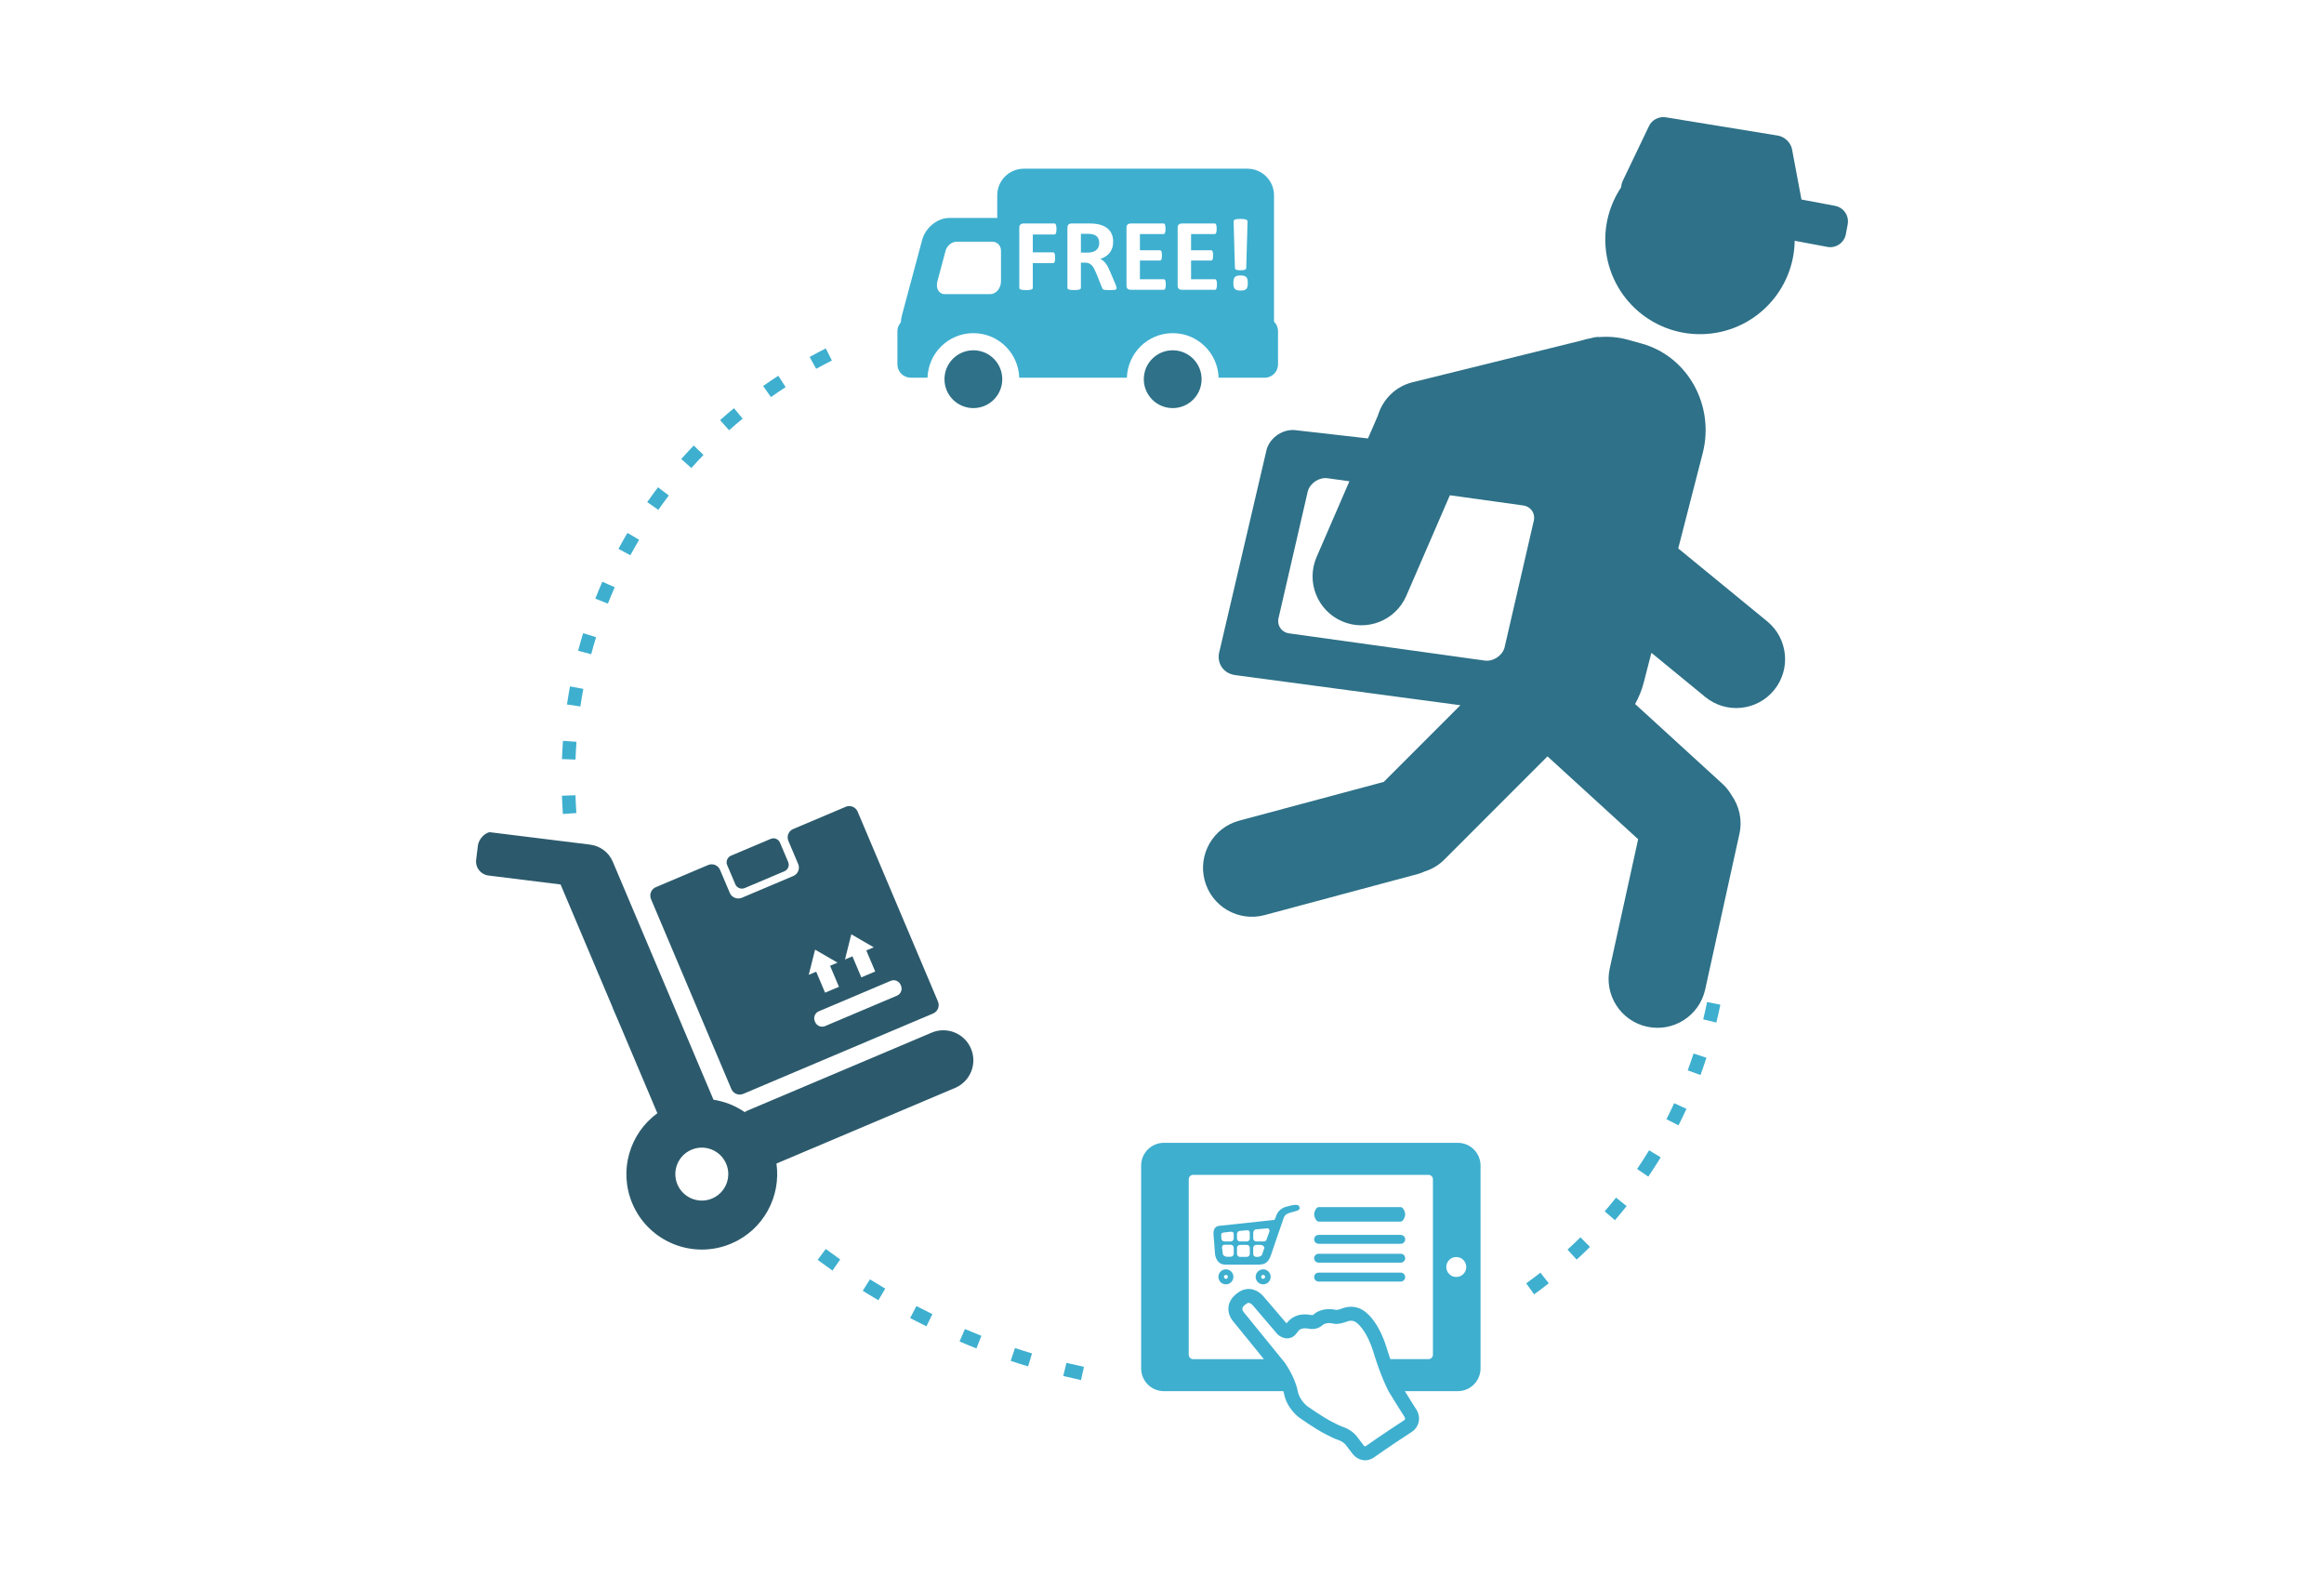 <?xml version="1.0" encoding="utf-8"?>
<!-- Generator: Adobe Illustrator 17.0.1, SVG Export Plug-In . SVG Version: 6.00 Build 0)  -->
<!DOCTYPE svg PUBLIC "-//W3C//DTD SVG 1.1//EN" "http://www.w3.org/Graphics/SVG/1.1/DTD/svg11.dtd">
<svg version="1.1" id="Layer_1" xmlns="http://www.w3.org/2000/svg" xmlns:xlink="http://www.w3.org/1999/xlink" x="0px" y="0px"
	 width="140px" height="95px" viewBox="0 0 140 95" enable-background="new 0 0 140 95" xml:space="preserve">
<g>
	<path fill="#3EAFCF" d="M51.973,77.738l0.436-0.69c0.054,0.034,0.11,0.068,0.167,0.104l0,0c0.248,0.154,0.5,0.306,0.752,0.457l0,0
		l-0.415,0.7c-0.258-0.152-0.515-0.307-0.768-0.464l0,0C52.086,77.808,52.03,77.774,51.973,77.738L51.973,77.738z M49.257,75.875
		l0.488-0.654c0.287,0.213,0.578,0.424,0.872,0.632l0,0l-0.002-0.001l-0.468,0.669C49.846,76.309,49.55,76.092,49.257,75.875
		L49.257,75.875z M55.206,78.658c0.319,0.166,0.641,0.329,0.961,0.488l0,0l-0.358,0.733c-0.328-0.161-0.656-0.327-0.98-0.497l0,0
		L55.206,78.658L55.206,78.658z M58.127,80.042c0.329,0.14,0.661,0.277,0.994,0.409l0,0l-0.3,0.758
		c-0.339-0.133-0.678-0.271-1.017-0.418l0,0L58.127,80.042L58.127,80.042z M61.144,81.185c0.34,0.115,0.682,0.223,1.025,0.326l0,0
		l-0.236,0.782c-0.351-0.106-0.699-0.217-1.047-0.335l0,0L61.144,81.185L61.144,81.185z M64.244,82.079
		c0.351,0.084,0.7,0.164,1.051,0.239l0,0l-0.171,0.798c-0.355-0.076-0.713-0.159-1.072-0.245l0,0L64.244,82.079L64.244,82.079z
		 M36.907,60.695l0.741-0.335c0.149,0.324,0.301,0.65,0.459,0.972l0,0l-0.732,0.36C37.213,61.359,37.058,61.029,36.907,60.695
		L36.907,60.695z M35.685,57.631l0.771-0.266c0.116,0.336,0.24,0.674,0.367,1.009l0,0l-0.762,0.29
		C35.931,58.322,35.805,57.977,35.685,57.631L35.685,57.631z M78.122,82.783l0,0.003l0,0l0,0L78.122,82.783L78.122,82.783z
		 M34.756,54.463l0.793-0.19c0.084,0.346,0.175,0.693,0.269,1.039l0,0l-0.784,0.217C34.934,55.175,34.842,54.821,34.756,54.463
		L34.756,54.463z M34.138,51.218l0.809-0.113c0.049,0.357,0.103,0.71,0.166,1.064l0,0l-0.803,0.141
		C34.246,51.945,34.189,51.581,34.138,51.218L34.138,51.218z M84.369,81.247l0.003,0.002c-0.001-0.001-0.001,0-0.001,0l0,0
		L84.369,81.247L84.369,81.247z M33.851,47.922l0.816-0.027c0.012,0.357,0.03,0.715,0.055,1.071l0,0l-0.812,0.059
		C33.883,48.656,33.865,48.29,33.851,47.922L33.851,47.922z M34.722,48.967l0.001,0l-0.001,0.002
		C34.722,48.968,34.723,48.968,34.722,48.967L34.722,48.967z M33.914,44.617l0.814,0.059c-0.026,0.355-0.046,0.71-0.059,1.07l0,0
		l-0.815-0.029C33.867,45.349,33.888,44.983,33.914,44.617L33.914,44.617z M34.668,45.747l0.001,0l-0.001,0.002
		C34.668,45.748,34.668,45.747,34.668,45.747L34.668,45.747z M34.337,41.338l0.802,0.15c-0.065,0.352-0.125,0.703-0.177,1.058l0,0
		l-0.807-0.12C34.21,42.062,34.27,41.701,34.337,41.338L34.337,41.338z M91.94,77.29c0.29-0.21,0.574-0.423,0.856-0.643l0,0
		l0.504,0.64c-0.289,0.229-0.584,0.449-0.881,0.665l0,0L91.94,77.29L91.94,77.29z M35.129,38.134l0.78,0.24
		c-0.105,0.341-0.203,0.684-0.295,1.027l0,0l-0.788-0.21C34.919,38.838,35.022,38.484,35.129,38.134L35.129,38.134z M94.429,75.258
		c0.263-0.24,0.522-0.488,0.778-0.74l0,0l0.574,0.58c-0.262,0.26-0.53,0.513-0.801,0.761l0,0L94.429,75.258L94.429,75.258z
		 M95.206,74.517l0.002,0.001l0,0l0,0L95.206,74.517L95.206,74.517z M36.286,35.035l0.746,0.33
		c-0.144,0.327-0.282,0.658-0.413,0.989l0,0l-0.758-0.3C35.995,35.712,36.139,35.374,36.286,35.035L36.286,35.035z M96.668,72.954
		c0.233-0.269,0.46-0.545,0.684-0.825l0,0l0.637,0.509c-0.229,0.289-0.464,0.57-0.703,0.849l0,0L96.668,72.954L96.668,72.954z
		 M37.798,32.095l0.703,0.413c-0.183,0.308-0.358,0.619-0.528,0.934l0,0l0.002,0.001l-0.719-0.389
		C37.43,32.733,37.61,32.415,37.798,32.095L37.798,32.095z M98.62,70.404c0.2-0.295,0.394-0.594,0.583-0.899l0,0
		c0.047-0.076,0.094-0.151,0.141-0.227l0,0l0.697,0.423c-0.049,0.079-0.098,0.157-0.144,0.236l0,0
		c-0.196,0.311-0.396,0.62-0.602,0.925l0,0L98.62,70.404L98.62,70.404z M39.658,30.707l0.002,0.001L39.658,30.707L39.658,30.707z
		 M38.99,30.24c0.212-0.301,0.428-0.601,0.65-0.893l0,0l0.649,0.493c-0.214,0.284-0.424,0.573-0.631,0.867l0,0L38.99,30.24
		L38.99,30.24z M100.854,66.441l0.74,0.34c-0.154,0.334-0.314,0.666-0.48,0.993l0,0l-0.726-0.369
		C100.549,67.086,100.704,66.765,100.854,66.441L100.854,66.441z M41.647,28.186L41.647,28.186L41.647,28.186l0.002,0.001
		L41.647,28.186L41.647,28.186z M41.039,27.646c0.246-0.278,0.496-0.547,0.751-0.814l0,0l0.588,0.565
		c-0.247,0.258-0.49,0.52-0.73,0.789l0,0L41.039,27.646L41.039,27.646z M102.021,63.451l0.001-0.002l0.775,0.254
		c-0.114,0.349-0.233,0.697-0.359,1.041l0,0l-0.767-0.281C101.795,64.126,101.91,63.788,102.021,63.451L102.021,63.451z
		 M43.379,25.303c0.275-0.246,0.555-0.486,0.838-0.719l0,0l0.52,0.63c-0.277,0.226-0.548,0.458-0.816,0.698l0,0L43.379,25.303
		L43.379,25.303z M102.835,60.346l0.801,0.162c-0.074,0.36-0.154,0.717-0.241,1.075l0,0l-0.791-0.191
		C102.687,61.045,102.764,60.697,102.835,60.346L102.835,60.346z M45.972,23.248c0.298-0.212,0.604-0.418,0.913-0.618l0,0
		l0.442,0.684c-0.298,0.194-0.594,0.394-0.886,0.6l0,0L45.972,23.248L45.972,23.248z M48.774,21.499
		c0.321-0.178,0.645-0.35,0.972-0.515l0,0l0.367,0.729c-0.317,0.16-0.634,0.327-0.946,0.498l0,0L48.774,21.499L48.774,21.499z
		 M67.904,17.592c0.363,0.03,0.728,0.063,1.094,0.102l0,0l-0.089,0.812c-0.357-0.04-0.714-0.073-1.07-0.101l0,0L67.904,17.592
		L67.904,17.592z M71.174,17.992c0.362,0.061,0.721,0.126,1.081,0.196l0,0l-0.156,0.799c-0.353-0.069-0.706-0.133-1.059-0.191l0,0
		L71.174,17.992L71.174,17.992z M74.399,18.67c0.356,0.09,0.709,0.186,1.062,0.284l0,0l-0.222,0.785
		c-0.346-0.097-0.693-0.193-1.04-0.279l0,0L74.399,18.67L74.399,18.67z"/>
	<circle fill-rule="evenodd" clip-rule="evenodd" fill="#2E7188" cx="58.637" cy="22.837" r="1.741"/>
	<circle fill-rule="evenodd" clip-rule="evenodd" fill="#2E7188" cx="70.645" cy="22.837" r="1.741"/>
	<g>
		<g>
			<path fill-rule="evenodd" clip-rule="evenodd" fill="#2E7188" d="M110.542,12.396l-2.021-0.38l-0.561-2.993
				c-0.061-0.414-0.442-0.79-0.855-0.856l-6.773-1.105c-0.396-0.064-0.838,0.168-0.997,0.535l-1.587,3.313
				c-0.055,0.127-0.076,0.252-0.092,0.373c-0.673,1.02-1.036,2.257-0.936,3.57c0.24,3.144,2.98,5.496,6.124,5.256
				c2.97-0.227,5.231-2.688,5.27-5.609l1.964,0.369c0.521,0.098,1.021-0.245,1.119-0.767l0.11-0.589
				C111.405,12.994,111.062,12.493,110.542,12.396z"/>
			<path fill-rule="evenodd" clip-rule="evenodd" fill="#2E7188" d="M99.482,39.315l3.244,2.66c1.257,1.031,3.113,0.847,4.143-0.409
				c1.031-1.258,0.847-3.112-0.41-4.144l-5.361-4.393l1.473-5.728c0.74-2.877-0.898-5.833-3.66-6.604l-0.834-0.233
				c-0.575-0.161-1.152-0.208-1.713-0.166c-0.126-0.013-0.284,0.004-0.48,0.057l-0.058,0.014c-0.186,0.035-0.369,0.08-0.548,0.136
				l-10.239,2.53c-1.02,0.273-1.754,1.054-2.035,1.996l-0.596,1.374L78.06,25.91c-0.741-0.098-1.525,0.408-1.75,1.134l-2.835,12.123
				c-0.225,0.724,0.193,1.392,0.935,1.491l13.565,1.815l-4.617,4.618l-8.704,2.333c-1.571,0.421-2.503,2.035-2.082,3.606
				c0.42,1.571,2.036,2.503,3.606,2.083l9.273-2.486c0.128-0.034,0.243-0.088,0.362-0.137c0.431-0.138,0.839-0.366,1.181-0.708
				l6.228-6.229l5.462,4.99l-1.712,7.783c-0.349,1.587,0.654,3.157,2.242,3.506c1.588,0.351,3.159-0.654,3.508-2.242l2.064-9.377
				c0.185-0.838-0.016-1.667-0.473-2.318c-0.143-0.239-0.31-0.467-0.526-0.665l-5.286-4.83c0.221-0.399,0.4-0.83,0.52-1.295
				L99.482,39.315z M92.377,31.45l-1.746,7.567c-0.152,0.491-0.684,0.835-1.188,0.767l-11.767-1.636
				c-0.503-0.066-0.787-0.519-0.635-1.011l1.746-7.566c0.153-0.491,0.685-0.836,1.188-0.769l1.315,0.183l-1.976,4.559
				c-0.646,1.492,0.039,3.226,1.53,3.872c1.493,0.646,3.226-0.04,3.873-1.531l2.625-6.058l4.402,0.612
				C92.246,30.506,92.53,30.959,92.377,31.45z"/>
		</g>
		<g>
			<path fill-rule="evenodd" clip-rule="evenodd" fill="#3EAFCF" d="M65.837,14.115c-0.041-0.01-0.088-0.019-0.14-0.025
				c-0.053-0.006-0.125-0.009-0.218-0.009h-0.364v1.132h0.413c0.115,0,0.216-0.014,0.302-0.042s0.159-0.067,0.216-0.117
				c0.057-0.051,0.101-0.111,0.129-0.181s0.043-0.148,0.043-0.234c0-0.132-0.03-0.243-0.089-0.333
				C66.07,14.216,65.972,14.152,65.837,14.115z"/>
			<path fill-rule="evenodd" clip-rule="evenodd" fill="#3EAFCF" d="M76.748,19.37v-7.606c0-0.886-0.718-1.604-1.604-1.604H61.678
				c-0.886,0-1.603,0.718-1.603,1.604v1.364h-2.901c-0.7,0-1.423,0.578-1.623,1.324l-1.215,4.528c-0.04,0.15-0.06,0.296-0.07,0.438
				c-0.124,0.141-0.205,0.321-0.205,0.523v2.004c0,0.442,0.359,0.802,0.802,0.802h1.01c0.049-1.488,1.264-2.683,2.765-2.683
				s2.714,1.194,2.763,2.683h6.483c0.049-1.488,1.262-2.683,2.762-2.683c1.501,0,2.716,1.194,2.765,2.683h2.777
				c0.443,0,0.801-0.359,0.801-0.802V19.94C76.988,19.717,76.896,19.515,76.748,19.37z M60.301,16.934
				c0,0.422-0.292,0.782-0.652,0.782h-2.737c-0.359,0-0.554-0.36-0.441-0.782l0.494-1.839c0.081-0.303,0.375-0.538,0.659-0.538
				h2.162c0.285,0,0.515,0.235,0.515,0.538L60.301,16.934z M63.635,13.95c-0.005,0.042-0.013,0.076-0.024,0.1
				c-0.012,0.025-0.024,0.043-0.039,0.056c-0.015,0.012-0.031,0.019-0.05,0.019h-1.305v1.073h1.225c0.019,0,0.035,0.005,0.049,0.016
				c0.015,0.01,0.027,0.028,0.039,0.052c0.011,0.025,0.02,0.058,0.025,0.099c0.005,0.041,0.008,0.092,0.008,0.154
				c0,0.062-0.003,0.113-0.008,0.154c-0.005,0.042-0.014,0.075-0.025,0.102s-0.024,0.046-0.039,0.057
				c-0.014,0.011-0.031,0.017-0.049,0.017h-1.225v1.487c0,0.022-0.006,0.042-0.019,0.059s-0.035,0.03-0.066,0.042
				s-0.074,0.02-0.125,0.026s-0.117,0.009-0.197,0.009c-0.078,0-0.144-0.003-0.196-0.009c-0.053-0.006-0.094-0.015-0.125-0.026
				s-0.053-0.025-0.066-0.042c-0.014-0.017-0.02-0.036-0.02-0.059v-3.619c0-0.091,0.023-0.156,0.069-0.196
				c0.046-0.041,0.104-0.061,0.171-0.061h1.878c0.019,0,0.035,0.006,0.05,0.017c0.014,0.011,0.027,0.03,0.039,0.056
				c0.011,0.025,0.019,0.06,0.024,0.103c0.005,0.043,0.008,0.096,0.008,0.158C63.643,13.856,63.641,13.908,63.635,13.95z
				 M67.253,17.405c-0.008,0.016-0.028,0.028-0.059,0.039s-0.076,0.018-0.136,0.021c-0.06,0.004-0.141,0.006-0.244,0.006
				c-0.086,0-0.155-0.002-0.207-0.006c-0.052-0.004-0.092-0.012-0.122-0.023s-0.051-0.026-0.063-0.043
				c-0.012-0.017-0.022-0.039-0.031-0.063l-0.358-0.892c-0.043-0.101-0.085-0.19-0.126-0.269c-0.041-0.078-0.087-0.144-0.137-0.196
				s-0.108-0.092-0.174-0.119s-0.142-0.04-0.228-0.04h-0.253v1.521c0,0.021-0.007,0.039-0.021,0.055
				c-0.013,0.017-0.035,0.03-0.066,0.04c-0.031,0.011-0.072,0.019-0.124,0.025s-0.117,0.009-0.197,0.009
				c-0.079,0-0.144-0.003-0.196-0.009c-0.052-0.006-0.094-0.014-0.125-0.025c-0.031-0.01-0.052-0.023-0.064-0.04
				c-0.013-0.016-0.019-0.035-0.019-0.055v-3.625c0-0.091,0.023-0.156,0.069-0.196c0.046-0.041,0.104-0.061,0.171-0.061h1.033
				c0.105,0,0.191,0.002,0.259,0.006s0.129,0.009,0.185,0.016c0.161,0.022,0.305,0.062,0.434,0.117
				c0.128,0.055,0.237,0.128,0.327,0.217c0.09,0.089,0.158,0.195,0.206,0.318c0.047,0.122,0.071,0.263,0.071,0.421
				c0,0.134-0.017,0.256-0.051,0.366c-0.034,0.11-0.084,0.208-0.15,0.294s-0.147,0.162-0.244,0.226
				c-0.097,0.063-0.207,0.115-0.33,0.154c0.06,0.029,0.116,0.064,0.168,0.105c0.053,0.042,0.102,0.091,0.148,0.15
				c0.046,0.059,0.09,0.125,0.131,0.2c0.041,0.075,0.082,0.16,0.121,0.255l0.336,0.787c0.031,0.078,0.052,0.135,0.062,0.171
				c0.01,0.036,0.015,0.064,0.015,0.085C67.265,17.371,67.261,17.39,67.253,17.405z M70.219,17.285
				c-0.005,0.04-0.013,0.072-0.023,0.097c-0.01,0.024-0.023,0.042-0.039,0.054c-0.016,0.011-0.033,0.017-0.051,0.017h-2.005
				c-0.068,0-0.125-0.02-0.171-0.06s-0.069-0.105-0.069-0.196v-3.48c0-0.091,0.023-0.156,0.069-0.196
				c0.046-0.041,0.104-0.061,0.171-0.061h1.993c0.019,0,0.035,0.005,0.049,0.016c0.015,0.01,0.027,0.028,0.037,0.054
				c0.01,0.026,0.018,0.059,0.023,0.099c0.005,0.04,0.008,0.091,0.008,0.152c0,0.058-0.002,0.106-0.008,0.147
				c-0.005,0.04-0.013,0.072-0.023,0.097c-0.01,0.024-0.022,0.042-0.037,0.054c-0.014,0.011-0.031,0.017-0.049,0.017h-1.425v0.975
				h1.207c0.019,0,0.035,0.006,0.051,0.017c0.015,0.011,0.028,0.029,0.039,0.053c0.01,0.023,0.018,0.055,0.023,0.095
				c0.005,0.041,0.008,0.089,0.008,0.147c0,0.06-0.002,0.109-0.008,0.148c-0.005,0.039-0.013,0.07-0.023,0.094
				c-0.01,0.024-0.023,0.041-0.039,0.051c-0.016,0.01-0.032,0.015-0.051,0.015h-1.207v1.126h1.438c0.019,0,0.036,0.006,0.051,0.017
				c0.015,0.011,0.028,0.029,0.039,0.054c0.01,0.024,0.018,0.057,0.023,0.097c0.005,0.04,0.008,0.09,0.008,0.149
				S70.224,17.245,70.219,17.285z M73.301,17.285c-0.005,0.04-0.013,0.072-0.023,0.097c-0.01,0.024-0.023,0.042-0.039,0.054
				c-0.016,0.011-0.033,0.017-0.051,0.017h-2.005c-0.068,0-0.125-0.02-0.171-0.06s-0.069-0.105-0.069-0.196v-3.48
				c0-0.091,0.023-0.156,0.069-0.196c0.046-0.041,0.104-0.061,0.171-0.061h1.993c0.019,0,0.035,0.005,0.049,0.016
				c0.015,0.01,0.027,0.028,0.037,0.054c0.01,0.026,0.018,0.059,0.023,0.099c0.005,0.04,0.008,0.091,0.008,0.152
				c0,0.058-0.002,0.106-0.008,0.147c-0.005,0.04-0.013,0.072-0.023,0.097c-0.01,0.024-0.022,0.042-0.037,0.054
				c-0.014,0.011-0.031,0.017-0.049,0.017h-1.425v0.975h1.207c0.019,0,0.035,0.006,0.051,0.017c0.015,0.011,0.028,0.029,0.039,0.053
				c0.01,0.023,0.018,0.055,0.023,0.095c0.005,0.041,0.008,0.089,0.008,0.147c0,0.06-0.002,0.109-0.008,0.148
				c-0.005,0.039-0.013,0.07-0.023,0.094c-0.01,0.024-0.023,0.041-0.039,0.051c-0.016,0.01-0.032,0.015-0.051,0.015h-1.207v1.126
				h1.438c0.019,0,0.036,0.006,0.051,0.017c0.015,0.011,0.028,0.029,0.039,0.054c0.01,0.024,0.018,0.057,0.023,0.097
				c0.005,0.04,0.008,0.09,0.008,0.149S73.306,17.245,73.301,17.285z M74.334,13.273c0.012-0.021,0.034-0.038,0.066-0.051
				c0.031-0.014,0.074-0.023,0.129-0.029c0.055-0.006,0.123-0.009,0.205-0.009s0.15,0.003,0.204,0.011
				c0.053,0.007,0.096,0.018,0.128,0.031c0.031,0.013,0.054,0.03,0.067,0.049s0.021,0.043,0.021,0.069l-0.08,2.801
				c-0.003,0.021-0.009,0.039-0.019,0.056c-0.011,0.017-0.028,0.03-0.055,0.042c-0.025,0.011-0.061,0.02-0.104,0.026
				c-0.044,0.006-0.099,0.009-0.162,0.009c-0.065,0-0.12-0.003-0.164-0.009c-0.043-0.006-0.077-0.015-0.103-0.026
				c-0.026-0.011-0.044-0.025-0.054-0.042c-0.011-0.017-0.018-0.035-0.02-0.056l-0.079-2.801
				C74.315,13.317,74.321,13.293,74.334,13.273z M75.149,17.262c-0.014,0.058-0.037,0.104-0.071,0.139
				c-0.033,0.035-0.078,0.06-0.134,0.075c-0.056,0.016-0.126,0.023-0.21,0.023s-0.154-0.008-0.211-0.023
				c-0.057-0.015-0.102-0.041-0.135-0.075c-0.032-0.035-0.056-0.082-0.069-0.139c-0.013-0.058-0.02-0.128-0.02-0.213
				c0-0.086,0.007-0.159,0.02-0.217c0.014-0.059,0.037-0.106,0.069-0.142c0.033-0.036,0.078-0.062,0.135-0.077
				c0.057-0.015,0.127-0.023,0.211-0.023s0.154,0.008,0.21,0.023c0.056,0.016,0.101,0.042,0.134,0.077
				c0.034,0.036,0.058,0.083,0.071,0.142s0.02,0.131,0.02,0.217C75.169,17.133,75.163,17.204,75.149,17.262z"/>
		</g>
	</g>
	<path fill-rule="evenodd" clip-rule="evenodd" fill="#2C5A6C" d="M44.299,53.262c0.091,0.216,0.348,0.313,0.564,0.222l2.393-1.012
		c0.216-0.091,0.317-0.34,0.225-0.556l-0.495-1.169c-0.091-0.216-0.34-0.316-0.556-0.225l-2.393,1.012
		c-0.216,0.091-0.325,0.344-0.234,0.559L44.299,53.262z M44.057,65.586c0.118,0.279,0.44,0.41,0.719,0.292l11.437-4.84
		c0.279-0.118,0.41-0.441,0.292-0.72l-4.84-11.437c-0.118-0.279-0.44-0.41-0.72-0.291l-3.166,1.34
		c-0.267,0.113-0.392,0.414-0.298,0.684l0.602,1.423c0.118,0.279-0.012,0.601-0.292,0.719l-3.096,1.31
		c-0.279,0.118-0.612-0.008-0.73-0.287l-0.598-1.413c-0.125-0.262-0.432-0.385-0.703-0.272l-3.155,1.335
		c-0.279,0.118-0.409,0.44-0.292,0.719L44.057,65.586z M54.255,59.314l0.022,0.052c0.098,0.232-0.01,0.5-0.242,0.598l-4.331,1.833
		c-0.232,0.098-0.5-0.01-0.598-0.242l-0.022-0.052c-0.098-0.232,0.01-0.5,0.243-0.598l4.331-1.833
		C53.889,58.973,54.157,59.082,54.255,59.314z M51.283,56.27l1.352,0.782l-0.448,0.19l0.536,1.267l-0.836,0.354l-0.536-1.267
		l-0.448,0.19L51.283,56.27z M49.101,57.193l1.352,0.782l-0.449,0.19l0.536,1.267l-0.836,0.353l-0.536-1.266l-0.448,0.19
		L49.101,57.193z M58.493,63.153c-0.389-0.92-1.451-1.35-2.37-0.961L45.021,66.89c-0.057,0.024-0.106,0.058-0.159,0.087
		c-0.563-0.389-1.21-0.64-1.885-0.747c-0.004-0.01-0.005-0.021-0.01-0.032l-6.053-14.304c-0.248-0.585-0.782-0.953-1.37-1.027
		l-6.04-0.748c-0.233,0.021-0.658,0.352-0.716,0.818l-0.105,0.844c-0.058,0.466,0.274,0.891,0.74,0.948l4.347,0.539l5.83,13.776
		c-1.667,1.216-2.345,3.456-1.507,5.438c0.978,2.311,3.645,3.393,5.957,2.414c1.94-0.821,3.007-2.83,2.725-4.821l10.759-4.553
		C58.452,65.134,58.882,64.073,58.493,63.153z M42.899,72.18c-0.811,0.343-1.746-0.036-2.09-0.847
		c-0.343-0.811,0.036-1.746,0.847-2.09c0.811-0.343,1.747,0.036,2.09,0.847C44.09,70.901,43.71,71.836,42.899,72.18z"/>
	<g>
		<path fill-rule="evenodd" clip-rule="evenodd" fill="#3EAFCF" d="M76.094,76.447c-0.249,0-0.452,0.203-0.452,0.452
			c0,0.249,0.203,0.452,0.452,0.452c0.249,0,0.452-0.203,0.452-0.452C76.546,76.65,76.343,76.447,76.094,76.447z M76.094,77.018
			c-0.066,0-0.119-0.053-0.119-0.119c0-0.065,0.053-0.118,0.119-0.118c0.065,0,0.118,0.053,0.118,0.118
			C76.212,76.964,76.159,77.018,76.094,77.018z M73.85,76.447c-0.249,0-0.452,0.203-0.452,0.452c0,0.249,0.203,0.452,0.452,0.452
			c0.249,0,0.452-0.203,0.452-0.452C74.301,76.65,74.099,76.447,73.85,76.447z M73.85,77.018c-0.066,0-0.119-0.053-0.119-0.119
			c0-0.065,0.053-0.118,0.119-0.118c0.065,0,0.119,0.053,0.119,0.118C73.968,76.964,73.915,77.018,73.85,77.018z M87.818,68.827
			H70.115c-0.758,0-1.372,0.614-1.372,1.372v12.213c0,0.758,0.614,1.372,1.372,1.372h7.197c0.014,0.051,0.029,0.101,0.038,0.152
			c0.172,0.897,0.891,1.421,0.924,1.445c0.036,0.026,0.898,0.633,1.533,0.97c0.353,0.187,0.615,0.308,0.827,0.38
			c0.309,0.105,0.455,0.311,0.457,0.314c0.008,0.013,0.009,0.014,0.018,0.026l0.31,0.408c0.06,0.091,0.258,0.35,0.591,0.439
			c0.185,0.05,0.472,0.061,0.789-0.165c0.66-0.471,2.076-1.413,2.227-1.503c0.216-0.13,0.379-0.359,0.436-0.61
			c0.059-0.261,0.003-0.537-0.157-0.777c-0.124-0.186-0.445-0.705-0.676-1.08h3.188c0.758,0,1.372-0.614,1.372-1.372V70.199
			C89.19,69.441,88.575,68.827,87.818,68.827z M84.642,85.458c-0.008,0.035-0.033,0.064-0.049,0.074
			c-0.185,0.111-1.624,1.069-2.282,1.539c-0.036,0.026-0.069,0.04-0.083,0.037c-0.035-0.009-0.087-0.061-0.106-0.089
			c-0.009-0.016-0.012-0.019-0.023-0.034l-0.313-0.412c-0.064-0.092-0.342-0.454-0.882-0.637c-0.165-0.056-0.395-0.163-0.702-0.326
			c-0.588-0.313-1.435-0.909-1.44-0.913c-0.005-0.004-0.478-0.356-0.586-0.919c-0.158-0.823-0.741-1.656-0.766-1.691
			c-0.005-0.008-0.011-0.016-0.017-0.023l-2.468-3.037c-0.004-0.005-0.009-0.011-0.013-0.016c-0.001-0.001-0.085-0.11-0.07-0.213
			c0.012-0.088,0.103-0.19,0.257-0.287c0.081-0.051,0.131-0.048,0.169-0.038c0.099,0.026,0.193,0.126,0.215,0.155
			c0.007,0.009,0.014,0.018,0.021,0.026c0.033,0.038,1.434,1.679,1.434,1.679c0.01,0.012,0.021,0.023,0.032,0.033
			c0.039,0.036,0.181,0.16,0.381,0.213c0.297,0.08,0.582-0.029,0.762-0.29c0.119-0.172,0.242-0.349,0.693-0.274
			c0.24,0.058,0.603,0.036,0.87-0.211c0.081-0.075,0.207-0.116,0.374-0.121c0.003,0,0.006,0,0.008,0c0.032-0.001,0.136,0,0.23,0.025
			l0.011,0.003c0.297,0.079,0.711-0.068,0.831-0.116c0.192-0.076,0.36-0.074,0.508,0.01c0.015,0.009,0.013,0.009,0.025,0.013
			c0.061,0.037,0.638,0.415,1.08,1.832c0.028,0.096,0.39,1.322,0.9,2.329c0.005,0.01,0.011,0.019,0.016,0.029
			c0.03,0.049,0.739,1.209,0.949,1.524C84.654,85.404,84.645,85.444,84.642,85.458z M86.321,81.588c0,0.148-0.12,0.267-0.267,0.267
			h-2.299c-0.129-0.374-0.207-0.638-0.208-0.643c-0.001-0.003-0.002-0.005-0.002-0.008c-0.551-1.769-1.344-2.254-1.506-2.337
			c-0.363-0.201-0.798-0.22-1.219-0.054c-0.154,0.061-0.28,0.08-0.326,0.081c-0.221-0.057-0.427-0.052-0.476-0.05
			c-0.467,0.016-0.756,0.197-0.916,0.346c-0.015,0.011-0.072,0.017-0.101,0.01c-0.013-0.003-0.025-0.006-0.037-0.008
			c-0.851-0.15-1.267,0.253-1.463,0.51l-1.135-1.33c-0.092-0.107-0.156-0.183-0.205-0.237l0,0c-0.027-0.037-0.274-0.364-0.677-0.471
			c-0.284-0.076-0.573-0.027-0.837,0.14c-0.469,0.298-0.606,0.644-0.639,0.882c-0.063,0.458,0.206,0.804,0.268,0.878l1.864,2.293
			h-4.261c-0.148,0-0.268-0.12-0.268-0.267V71.024c0-0.148,0.12-0.268,0.268-0.268h14.175c0.148,0,0.267,0.12,0.267,0.268V81.588z
			 M87.727,76.907c-0.332,0-0.602-0.269-0.602-0.602c0-0.332,0.269-0.601,0.602-0.601c0.333,0,0.602,0.27,0.602,0.601
			C88.329,76.638,88.059,76.907,87.727,76.907z M84.382,72.701h-4.948c-0.148,0-0.268,0.287-0.268,0.435
			c0,0.148,0.12,0.435,0.268,0.435h4.948c0.148,0,0.267-0.287,0.267-0.435C84.65,72.988,84.53,72.701,84.382,72.701z M77.989,72.562
			l-0.217,0.039c-0.002,0-0.223,0.058-0.225,0.058c-0.53,0.114-0.652,0.509-0.681,0.61l-0.088,0.2l-3.341,0.36
			c-0.085,0.009-0.351,0.063-0.336,0.484l0.099,1.27c0.067,0.325,0.265,0.579,0.597,0.579h2.085l0.049-0.008
			c0.318,0,0.518-0.228,0.62-0.529l0.434-1.274l0.359-1.033c0.002-0.005,0.003-0.009,0.004-0.014
			c0.072-0.137,0.149-0.216,0.427-0.283l0.322-0.093c0.126-0.034,0.222-0.096,0.188-0.222
			C78.253,72.582,78.144,72.556,77.989,72.562z M74.322,75.506c0,0.1-0.081,0.182-0.182,0.182h-0.233
			c-0.1,0-0.243-0.075-0.243-0.176l-0.049-0.372c0-0.1,0.045-0.175,0.145-0.175h0.38c0.1,0,0.182,0.081,0.182,0.182V75.506z
			 M74.322,74.587c0,0.1-0.081,0.182-0.182,0.182h-0.38c-0.101,0-0.182-0.081-0.182-0.182l-0.015-0.189
			c0-0.155,0.115-0.176,0.215-0.176l0.373-0.043c0.1,0,0.17,0.039,0.17,0.139V74.587z M75.29,75.516c0,0.1-0.081,0.182-0.182,0.182
			h-0.409c-0.1,0-0.182-0.081-0.182-0.182v-0.36c0-0.1,0.081-0.182,0.182-0.182h0.409c0.1,0,0.182,0.081,0.182,0.182V75.516z
			 M75.29,74.587c0,0.1-0.081,0.182-0.182,0.182h-0.409c-0.1,0-0.182-0.081-0.182-0.182v-0.262c0-0.1,0.081-0.194,0.182-0.194
			l0.403-0.037c0.143-0.012,0.188,0.057,0.188,0.157V74.587z M76.045,75.516c0,0.1-0.167,0.182-0.267,0.182h-0.101
			c-0.101,0-0.182-0.081-0.182-0.182v-0.36c0-0.1,0.081-0.182,0.182-0.182h0.27c0.1,0,0.221,0.081,0.221,0.182L76.045,75.516z
			 M76.318,74.587c0,0.1-0.081,0.182-0.182,0.182h-0.459c-0.101,0-0.182-0.081-0.182-0.182v-0.33c0-0.1,0.069-0.218,0.17-0.218
			l0.691-0.061c0.1,0,0.12,0.081,0.12,0.181L76.318,74.587z M84.382,75.509h-4.948c-0.148,0-0.268,0.12-0.268,0.267
			c0,0.148,0.12,0.268,0.268,0.268h4.948c0.148,0,0.267-0.12,0.267-0.268C84.65,75.629,84.53,75.509,84.382,75.509z M84.382,74.373
			h-4.948c-0.148,0-0.268,0.119-0.268,0.267c0,0.148,0.12,0.268,0.268,0.268h4.948c0.148,0,0.267-0.12,0.267-0.268
			C84.65,74.492,84.53,74.373,84.382,74.373z M84.382,76.646h-4.948c-0.148,0-0.268,0.12-0.268,0.268
			c0,0.148,0.12,0.267,0.268,0.267h4.948c0.148,0,0.267-0.12,0.267-0.267C84.65,76.766,84.53,76.646,84.382,76.646z"/>
	</g>
</g>
</svg>
